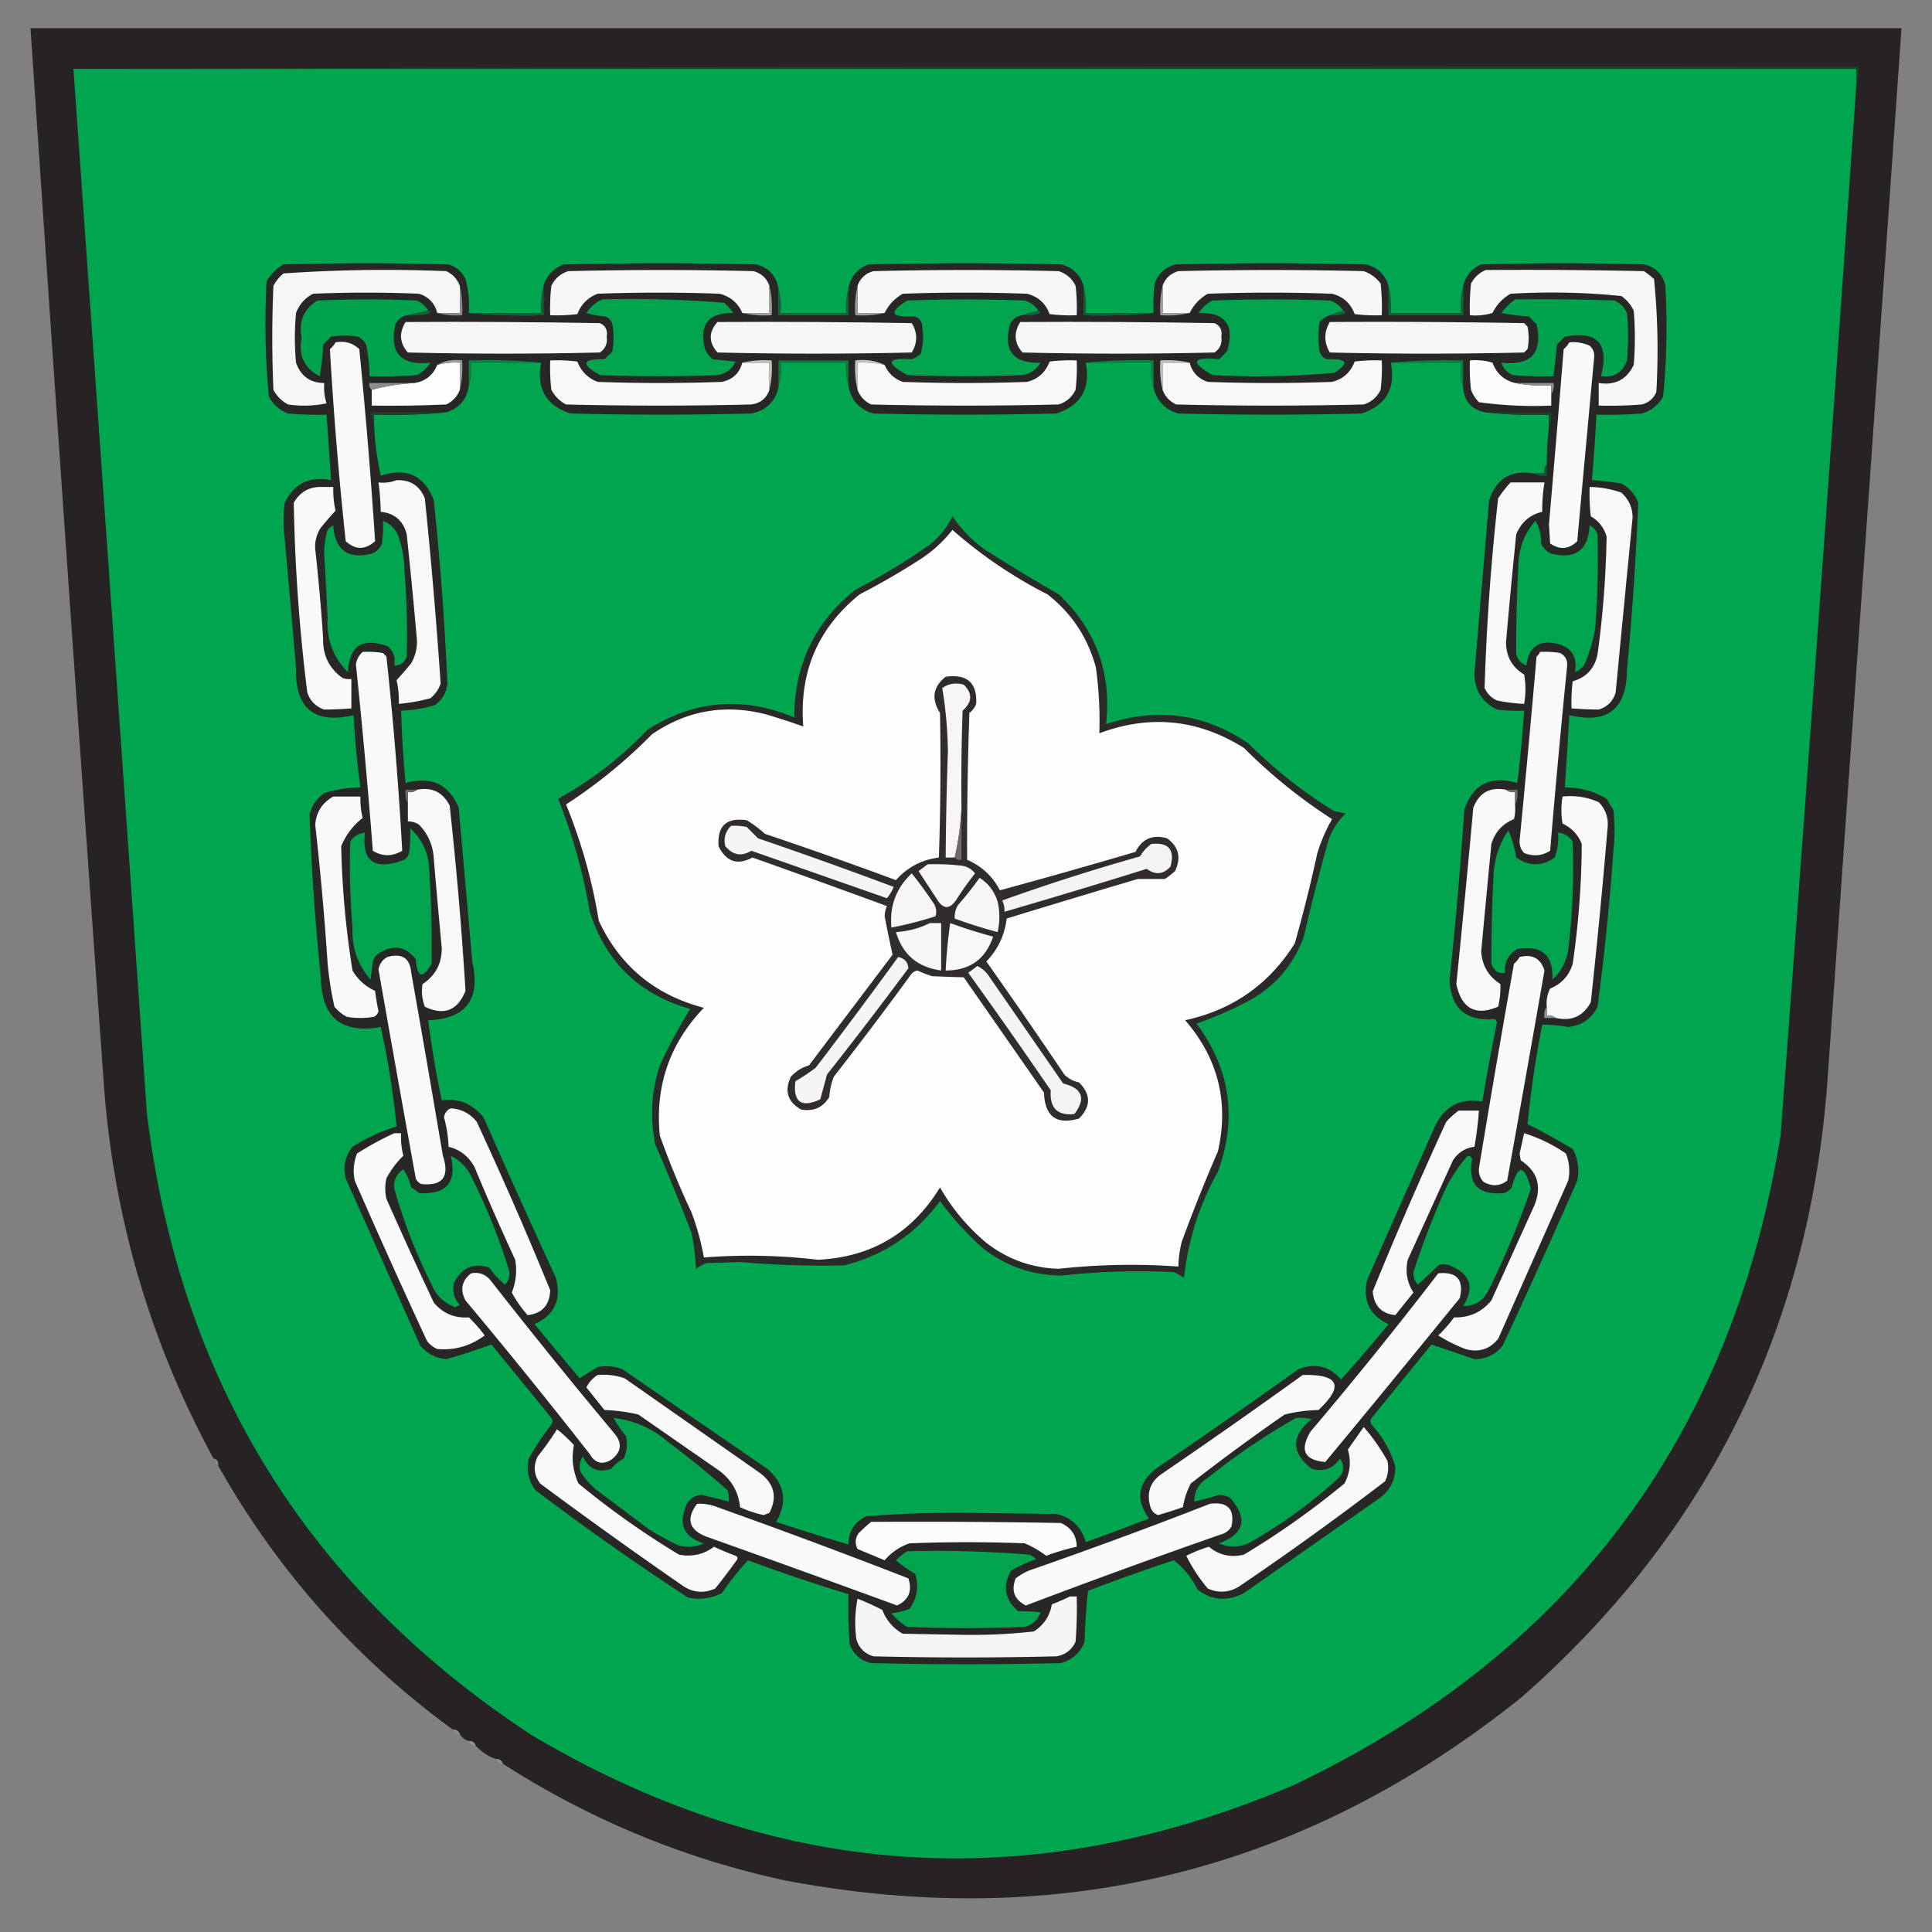 <svg xmlns="http://www.w3.org/2000/svg" width="855" height="855" style="shape-rendering:geometricPrecision;text-rendering:geometricPrecision;image-rendering:optimizeQuality;fill-rule:evenodd;clip-rule:evenodd"><rect width="100%" height="100%" fill="#808080" stroke="none"/><path style="opacity:1" fill="#272324" d="M222.5 780.5c-.473-1.406-1.473-2.073-3-2-3.525-1.259-6.525-3.259-9-6-.473-1.406-1.473-2.073-3-2-1.73-.526-3.064-1.526-4-3-.473-1.406-1.473-2.073-3-2-43.204-31.53-77.871-70.53-104-117 .215-1.679-.452-2.679-2-3-27.97-51.423-44.137-106.423-48.5-165a110322.734 110322.734 0 0 1-32.5-468h828a756733.824 756733.824 0 0 1-32.5 462c-7.231 111.288-52.398 203.454-135.5 276.5-96.215 77.303-205.215 104.303-327 81-44.562-9.793-85.895-26.959-124-51.5z"/><path style="opacity:1" fill="#1a412c" d="M32.5 30.5c263.166-1 526.499-1.333 790-1 .306 2.885-.027 5.552-1 8v-7h-789z"/><path style="opacity:1" fill="#00a54f" d="M32.5 30.5h789v7a76250.475 76250.475 0 0 1-33.5 465C766.347 636.128 694.513 731.961 572.5 790c-116.083 49.631-228.417 42.298-337-22C136.194 702.969 79.36 611.136 65 492.5a398781.714 398781.714 0 0 0-32.5-462z"/><path style="opacity:1" fill="#282726" d="M207.5 138.5c10.821.995 21.821 1.328 33 1v-13c1.421-4.59 4.421-7.756 9-9.5 28.333-.667 56.667-.667 85 0 5.585 1.417 8.919 4.917 10 10.5v12h31v-12c1.012-5.18 4.012-8.68 9-10.5 28.333-.667 56.667-.667 85 0 5.148 1.316 8.482 4.483 10 9.5v13c10.514.328 20.847-.006 31-1a84.902 84.902 0 0 1 .5-13c1.627-4.562 4.794-7.395 9.5-8.5 28-.667 56-.667 84 0 5.148 1.316 8.482 4.483 10 9.5v13h33v-13c1.136-4.428 3.802-7.595 8-9.5 24-.667 48-.667 72 0 5.14 1.14 8.307 4.306 9.5 9.5.939 16.387.606 32.72-1 49-2.087 3.802-5.254 6.302-9.5 7.5-6.658.5-13.325.666-20 .5a848.62 848.62 0 0 1-2 29c4.353.265 8.687.765 13 1.5 3.558 1.892 6.058 4.725 7.5 8.5a1378.253 1378.253 0 0 1-5 74c-.119 17.313-8.619 23.979-25.5 20a2825.828 2825.828 0 0 1-2 32c6.703-.026 12.87 1.641 18.5 5l3 5c.667 6 .667 12 0 18a1128.137 1128.137 0 0 1-7 69c-2.708 5.379-7.041 8.379-13 9a59.734 59.734 0 0 0-11.5-1 466.648 466.648 0 0 0-6.5 44 287.046 287.046 0 0 1 20 11c2.374 4.394 3.041 9.06 2 14a3583.743 3583.743 0 0 1-33 73c-3.185 4.008-7.351 6.008-12.5 6a3037.86 3037.86 0 0 0-19-6.5L607 627.5c-.667 1-.667 2 0 3 4.964 5.438 8.464 11.605 10.5 18.5.064 5.872-2.269 10.538-7 14l-60 42c-7.294 3.82-14.128 3.32-20.5-1.5-2.585-5.227-6.085-9.56-10.5-13a857.796 857.796 0 0 0-38 13.5 264.501 264.501 0 0 0-1.5 22.5c-1.927 4.928-5.427 8.094-10.5 9.5-28 .667-56 .667-84 0-4.706-1.105-7.873-3.938-9.5-8.5a242.43 242.43 0 0 1-.5-22 794.566 794.566 0 0 1-44.5-15 122.83 122.83 0 0 0-11.5 14.5c-4.732 2.401-9.732 3.068-15 2a1189.18 1189.18 0 0 1-67.5-47.5c-3.109-4.185-4.109-8.852-3-14a113.627 113.627 0 0 1 10-15c.667-1 .667-2 0-3L217.5 595a269.773 269.773 0 0 1-20 6.5c-4.619-.443-8.452-2.443-11.5-6l-33-74c-1.242-5.194-.242-9.86 3-14a81.011 81.011 0 0 1 19.5-9 377.584 377.584 0 0 0-7-44c-17.421 3.082-26.254-4.251-26.5-22a1031.07 1031.07 0 0 1-5-72c.998-3.993 3.165-7.159 6.5-9.5a54.805 54.805 0 0 1 16-2.5 388.073 388.073 0 0 1-3-32c-17.444 4.015-25.944-2.985-25.5-21a9838.506 9838.506 0 0 0-5-57 64.218 64.218 0 0 1 0-16c4.193-8.512 11.026-11.846 20.5-10a2529.442 2529.442 0 0 0-2-29 145.053 145.053 0 0 1-17-.5c-3.775-1.442-6.608-3.942-8.5-7.5a336.252 336.252 0 0 1-1-51 20.231 20.231 0 0 1 7.5-7.5c24.333-.667 48.667-.667 73 0 3.437 1.105 5.937 3.272 7.5 6.5a45.902 45.902 0 0 1 1.5 15z"/><path style="opacity:1" fill="#f6f6f6" d="M203.5 126.5v12h-10c-1.085-4.254-3.752-7.087-8-8.5a552.224 552.224 0 0 0-47 0c-3.558 1.892-6.058 4.725-7.5 8.5a121.19 121.19 0 0 0 0 22c2.116 5.962 6.283 8.962 12.5 9a23.832 23.832 0 0 0 1 9 48.73 48.73 0 0 1-17 .5c-2.833-1.5-5-3.667-6.5-6.5a528.986 528.986 0 0 1 0-46 17.842 17.842 0 0 1 4.5-5.5 658.105 658.105 0 0 1 72-1c2.909 1.406 4.909 3.572 6 6.5z"/><path style="opacity:1" fill="#f7f7f7" d="M340.5 126.5v12h-12c-1.918-4.412-5.251-7.246-10-8.5-18-.667-36-.667-54 0-4.333 1.667-7.333 4.667-9 9a72.367 72.367 0 0 1-12 .5 84.902 84.902 0 0 1 .5-13c1.563-3.228 4.063-5.395 7.5-6.5a1680.41 1680.41 0 0 1 82 0c3.508 1.012 5.842 3.178 7 6.5zM391.5 138.5h-12v-12c1.158-3.322 3.492-5.488 7-6.5a1680.41 1680.41 0 0 1 82 0c3.437 1.105 5.937 3.272 7.5 6.5.499 4.321.666 8.654.5 13a72.367 72.367 0 0 1-12-.5c-1.762-4.763-5.096-7.763-10-9a756.122 756.122 0 0 0-55 0c-3.57 2.068-6.237 4.901-8 8.5zM526.5 138.5h-12v-12c1.158-3.322 3.492-5.488 7-6.5a1680.41 1680.41 0 0 1 82 0c3.062 1.061 5.562 2.894 7.5 5.5.499 4.655.666 9.321.5 14a72.367 72.367 0 0 1-12-.5c-1.762-4.763-5.096-7.763-10-9a756.122 756.122 0 0 0-55 0c-3.57 2.068-6.237 4.901-8 8.5zM657.5 119.5c23.336-.167 46.669 0 70 .5a36.078 36.078 0 0 1 4.5 3.5 319.884 319.884 0 0 1 1 50c-1.26 2.928-3.427 4.761-6.5 5.5-6.325.5-12.658.666-19 .5v-10c7.24 1.131 12.406-1.535 15.5-8 .667-8 .667-16 0-24-1.25-2.671-3.083-4.837-5.5-6.5a307.35 307.35 0 0 0-49-1c-3.526 2.026-6.193 4.859-8 8.5a25.879 25.879 0 0 1-10 1 98.432 98.432 0 0 1 .5-14c1.494-2.814 3.66-4.814 6.5-6z"/><path style="opacity:1" fill="#01a24e" d="m189.5 137.5-9 2c-2.519.348-4.353 1.681-5.5 4-2.764 12.74 2.403 18.407 15.5 17a15.855 15.855 0 0 1-6 5.5c-6.992.5-13.992.666-21 .5a66.755 66.755 0 0 0-1.5-14c-.833-1.5-2-2.667-3.5-3.5-4-.667-8-.667-12 0l-3.5 3.5a100.292 100.292 0 0 1-1.5 14c-6.861-3.544-9.528-9.211-8-17-1.428-7.243.905-12.743 7-16.5a484.008 484.008 0 0 1 44 0c2.16.996 3.827 2.496 5 4.5z"/><path style="opacity:1" fill="#01a34f" d="M266.5 132.5c18.069-.46 36.069.04 54 1.5a25.513 25.513 0 0 1 4 4.5c-11.074-.091-15.24 5.242-12.5 16a11.532 11.532 0 0 0 3.5 4.5l10 1c-1.55 3.446-4.217 5.446-8 6a675.912 675.912 0 0 1-52 0c-8.62-4.918-7.953-7.251 2-7l3.5-3.5c.667-4 .667-8 0-12-.5-1.833-1.667-3-3.5-3.5a34.251 34.251 0 0 1-8-1.5c1.807-2.719 4.14-4.719 7-6zM459.5 137.5l-7 2c-2.519.348-4.353 1.681-5.5 4-3.085 11.745 1.415 17.412 13.5 17-1.793 3.066-4.46 4.9-8 5.5-17 .667-34 .667-51 0-9.776-5.43-9.109-7.764 2-7a12.403 12.403 0 0 0 4-2.5c1.106-4.277 1.272-8.61.5-13-.5-1.833-1.667-3-3.5-3.5-10.415.568-11.415-1.765-3-7a675.912 675.912 0 0 1 52 0c2.606.792 4.606 2.292 6 4.5zM594.5 137.5l-6 2a11.105 11.105 0 0 0-4.5 3 42.479 42.479 0 0 0 0 13c.5 1.833 1.667 3 3.5 3.5 8.781-.369 9.781 1.631 3 6a376.338 376.338 0 0 1-54 1c-9.957-5.795-8.957-8.128 3-7l3.5-3.5c3.552-11.604-.614-17.27-12.5-17a15.855 15.855 0 0 1 6-5.5 675.912 675.912 0 0 1 52 0c2.606.792 4.606 2.292 6 4.5z"/><path style="opacity:1" fill="#01a24e" d="M670.5 132.5c14.67-.167 29.337 0 44 .5 2.5 1.167 4.333 3 5.5 5.5.667 7 .667 14 0 21-1.861 5.362-5.695 7.696-11.5 7 3.744-14.417-1.589-20.251-16-17.5l-3.5 3.5a496.933 496.933 0 0 1-1.5 14 162.597 162.597 0 0 1-18-.5c-2.533-1.033-4.199-2.867-5-5.5 13.074 1.429 18.24-4.237 15.5-17l-3.5-3.5a74.086 74.086 0 0 1-12-1.5c1.715-2.382 3.715-4.382 6-6z"/><path style="opacity:1" fill="#126137" d="M189.5 137.5c.543.06.876.393 1 1a25.879 25.879 0 0 1-10 1l9-2z"/><path style="opacity:1" fill="#898788" d="M203.5 126.5c.985 4.134 1.318 8.468 1 13-3.871.315-7.538-.018-11-1h10v-12z"/><path style="opacity:1" fill="#155b35" d="M240.5 126.5v13c-11.179.328-22.179-.005-33-1h32c-.317-4.202.017-8.202 1-12z"/><path style="opacity:1" fill="#9d9b9c" d="M340.5 126.5c.985 4.134 1.318 8.468 1 13-4.532.318-8.866-.015-13-1h12v-12z"/><path style="opacity:1" fill="#126338" d="M344.5 127.5c.982 3.462 1.315 7.129 1 11h29c-.315-3.871.018-7.538 1-11v12h-31v-12z"/><path style="opacity:1" fill="#9d9b9c" d="M379.5 126.5v12h12c-4.134.985-8.468 1.318-13 1-.318-4.532.015-8.866 1-13z"/><path style="opacity:1" fill="#126137" d="M459.5 137.5c.543.06.876.393 1 1a16.873 16.873 0 0 1-8 1l7-2z"/><path style="opacity:1" fill="#155b35" d="M479.5 126.5c.983 3.798 1.317 7.798 1 12h30c-10.153.994-20.486 1.328-31 1v-13z"/><path style="opacity:1" fill="#9c9b9b" d="M514.5 126.5v12h12c-4.134.985-8.468 1.318-13 1-.318-4.532.015-8.866 1-13z"/><path style="opacity:1" fill="#116438" d="M594.5 137.5c.543.06.876.393 1 1a13.116 13.116 0 0 1-7 1l6-2z"/><path style="opacity:1" fill="#155c35" d="M614.5 126.5c.983 3.798 1.317 7.798 1 12h31c-.317-4.202.017-8.202 1-12v13h-33v-13z"/><path style="opacity:1" fill="#f6f6f6" d="M179.5 142.5c28.669-.167 57.335 0 86 .5 2.49 1.128 3.49 3.128 3 6 .419 2.981-.581 5.314-3 7-28.333.667-56.667.667-85 0-3.664-4.17-3.997-8.67-1-13.5zM317.5 142.5c28.669-.167 57.335 0 86 .5 2.606 4.267 2.606 8.601 0 13-28.667.667-57.333.667-86 0-3.959-4.499-3.959-8.999 0-13.5zM451.5 142.5c28.669-.167 57.335 0 86 .5 2.49 1.128 3.49 3.128 3 6 .419 2.981-.581 5.314-3 7-28.333.667-56.667.667-85 0-3.664-4.17-3.997-8.67-1-13.5z"/><path style="opacity:1" fill="#f7f6f6" d="M588.5 142.5c28.669-.167 57.335 0 86 .5l1.5 1.5a25.238 25.238 0 0 1 0 10l-1.5 1.5c-28.667.667-57.333.667-86 0-2.633-4.499-2.633-8.999 0-13.5z"/><path style="opacity:1" fill="#f9f9f9" d="M148.5 151.5c4.103-.731 7.603.269 10.5 3a2507.052 2507.052 0 0 1 7 85c-4.406 3.923-8.739 3.923-13 0a1711.12 1711.12 0 0 1-7-85 10.515 10.515 0 0 0 2.5-3z"/><path style="opacity:1" fill="#fafafa" d="M694.5 151.5c3.149-.289 6.149.211 9 1.5 1.48 1.299 2.146 2.966 2 5a40238.88 40238.88 0 0 0-7.5 81.5c-3.659 3.615-7.659 3.948-12 1l-.5-8.5c2.24-25.827 4.407-51.661 6.5-77.5a10.515 10.515 0 0 0 2.5-3z"/><path style="opacity:1" fill="#098343" d="M239.5 160.5h-31c.313 3.542-.021 6.875-1 10v-11c10.846-.328 21.513.006 32 1z"/><path style="opacity:1" fill="#0e783f" d="M375.5 170.5c-.979-3.125-1.313-6.458-1-10h-29c.315 3.871-.018 7.538-1 11v-12h31v11z"/><path style="opacity:1" fill="#098343" d="M480.5 160.5c9.819-.994 19.819-1.327 30-1v12c-.982-3.462-1.315-7.129-1-11h-29z"/><path style="opacity:1" fill="#0c7c41" d="M615.5 160.5c10.487-.994 21.154-1.328 32-1v12c-.982-3.462-1.315-7.129-1-11h-31z"/><path style="opacity:1" fill="#fdfdfd" d="M203.5 172.5c-1.091 2.928-3.091 5.094-6 6.5-10.995.5-21.995.667-33 .5v-7c6.101-1.649 12.435-2.649 19-3 4.808-.806 8.141-3.473 10-8 3.228-.914 6.561-1.247 10-1v12z"/><path style="opacity:1" fill="#9c9a9b" d="M203.5 172.5v-12c-3.439-.247-6.772.086-10 1 3.184-1.914 6.851-2.58 11-2 .318 4.532-.015 8.866-1 13z"/><path style="opacity:1" fill="#00a54f" d="M239.5 160.5c-2.21 11.425 2.123 18.925 13 22.5 26.667.667 53.333.667 80 0 6.48-1.314 10.48-5.147 12-11.5.982-3.462 1.315-7.129 1-11h29c-.313 3.542.021 6.875 1 10 .965 6.47 4.632 10.636 11 12.5 27 .667 54 .667 81 0 10.877-3.575 15.21-11.075 13-22.5h29c-.315 3.871.018 7.538 1 11 1.417 5.919 5.084 9.752 11 11.5 27 .667 54 .667 81 0 10.877-3.575 15.21-11.075 13-22.5h31c-.315 3.871.018 7.538 1 11 .543 6.21 3.877 9.876 10 11 9.152.994 18.485 1.327 28 1v5a160.278 160.278 0 0 0-1 17c-.934 1.068-1.268 2.401-1 4h-5c-9.905-1.604-16.405 2.396-19.5 12l-6.5 76.5c.037 7.41 3.37 12.743 10 16 3.986.499 7.986.666 12 .5a603.114 603.114 0 0 1-3 32c-11.89-3.417-19.724.583-23.5 12a1786.516 1786.516 0 0 1-6.5 75c.568 12.732 7.234 18.565 20 17.5.457.414.791.914 1 1.5a890.797 890.797 0 0 0-6.5 35c-9.675-1.661-16.675 2.006-21 11l-30 68c-1.977 9.093 1.189 15.593 9.5 19.5a747.389 747.389 0 0 1-21 24.5c-5.183-5.948-11.516-7.448-19-4.5a3255.771 3255.771 0 0 1-63 44c-8.015 6.437-9.015 13.771-3 22a1415.729 1415.729 0 0 1-28 10.5c-1.866-6.699-6.2-10.866-13-12.5l-40-.5a509.456 509.456 0 0 0-44 1.5c-5.356 2.509-8.023 6.676-8 12.5a888.041 888.041 0 0 1-32-10c5.12-9.003 3.787-16.837-4-23.5l-64-44c-3.572-1.405-7.239-1.738-11-1a332.342 332.342 0 0 0-8 5l-20-24c8.904-4.003 12.071-10.837 9.5-20.5a4782.11 4782.11 0 0 1-32-71c-5.029-6.085-11.196-8.585-18.5-7.5a437.89 437.89 0 0 1-6-35.5c16.757-.622 23.257-9.289 19.5-26l-6-68c-4.353-10.462-12.187-14.129-23.5-11a486.055 486.055 0 0 1-2-32 54.672 54.672 0 0 0 15-2.5c3.254-2.342 5.088-5.509 5.5-9.5a1353.757 1353.757 0 0 0-6-81c-4.149-11.014-11.982-14.68-23.5-11a127.77 127.77 0 0 1-3-24v-3c10.846.328 21.513-.006 32-1 5.846-1.851 9.18-5.851 10-12 .979-3.125 1.313-6.458 1-10h31z"/><path style="opacity:1" fill="#f8f8f8" d="M328.5 160.5h12v12c-1.267 3.757-3.934 5.924-8 6.5a1680.41 1680.41 0 0 1-82 0c-2.833-1.5-5-3.667-6.5-6.5a84.902 84.902 0 0 1-.5-13 72.367 72.367 0 0 1 12 .5c1.667 4.333 4.667 7.333 9 9 18.333.667 36.667.667 55 0 4.768-1.036 7.768-3.87 9-8.5z"/><path style="opacity:1" fill="#c1c0c0" d="M328.5 160.5c4.134-.985 8.468-1.318 13-1 .318 4.532-.015 8.866-1 13v-12h-12zM391.5 161.5c-3.9-.93-7.9-1.263-12-1v12c-.985-4.134-1.318-8.468-1-13 4.794-.597 9.127.07 13 2z"/><path style="opacity:1" fill="#f8f8f8" d="M379.5 172.5v-12c4.1-.263 8.1.07 12 1 1.554 3.623 4.221 6.123 8 7.5 18.333.667 36.667.667 55 0 4.904-1.237 8.238-4.237 10-9a72.367 72.367 0 0 1 12-.5 84.902 84.902 0 0 1-.5 13c-1.587 3.256-4.087 5.423-7.5 6.5a1721.64 1721.64 0 0 1-83 0c-2.909-1.406-4.909-3.572-6-6.5z"/><path style="opacity:1" fill="#c0bfbf" d="M526.5 160.5h-12v12c-.985-4.134-1.318-8.468-1-13 4.532-.318 8.866.015 13 1z"/><path style="opacity:1" fill="#f8f8f8" d="M514.5 172.5v-12h12c1.085 4.254 3.752 7.087 8 8.5 18.333.667 36.667.667 55 0 4.904-1.237 8.238-4.237 10-9a72.367 72.367 0 0 1 12-.5 84.902 84.902 0 0 1-.5 13c-1.587 3.256-4.087 5.423-7.5 6.5a1721.64 1721.64 0 0 1-83 0c-2.909-1.406-4.909-3.572-6-6.5z"/><path style="opacity:1" fill="#fbfbfb" d="M670.5 169.5c5.14.988 10.474 1.321 16 1v9a179.122 179.122 0 0 1-32-1.5 15.83 15.83 0 0 1-3.5-5.5 84.902 84.902 0 0 1-.5-13c3.398-.32 6.732.013 10 1 1.78 4.783 5.113 7.783 10 9z"/><path style="opacity:1" fill="#8e8c8d" d="M183.5 169.5c-6.565.351-12.899 1.351-19 3-.904-.709-1.237-1.709-1-3h20z"/><path style="opacity:1" fill="#918f90" d="M670.5 169.5h17c.284 1.915-.049 3.581-1 5v-4c-5.526.321-10.86-.012-16-1z"/><path style="opacity:1" fill="#1a442d" d="M197.5 182.5c-10.487.994-21.154 1.328-32 1v3c-.934-1.068-1.268-2.401-1-4h33z"/><path style="opacity:1" fill="#1a452d" d="M657.5 182.5h29c.295 2.235-.039 4.235-1 6v-5c-9.515.327-18.848-.006-28-1z"/><path style="opacity:1" fill="#195734" d="M684.5 205.5v5c-2.235.295-4.235-.039-6-1h5c-.268-1.599.066-2.932 1-4z"/><path style="opacity:1" fill="#f8f8f8" d="M175.5 212.5c6.061-.223 10.228 2.444 12.5 8a2319.489 2319.489 0 0 1 7 82c-.883 2.602-2.383 4.769-4.5 6.5a82.766 82.766 0 0 1-14 2.5 40.927 40.927 0 0 0-1-10.5c2.203-2.38 4.37-4.88 6.5-7.5 1.842-3.254 2.675-6.754 2.5-10.5a2740.478 2740.478 0 0 0-4.5-46.5c-1.538-6.041-5.371-9.375-11.5-10-.086-4.357-.42-8.69-1-13 2.885.306 5.552-.027 8-1z"/><path style="opacity:1" fill="#f9f9f9" d="M668.5 213.5h15a77.1 77.1 0 0 0-1 13c-5.487 1.313-9.32 4.647-11.5 10a3147.433 3147.433 0 0 0-4.5 47.5c-.052 6.4 2.614 11.234 8 14.5.774 4.292.774 8.625 0 13a74.058 74.058 0 0 1-12-1.5c-2.5-1.167-4.333-3-5.5-5.5a1037.766 1037.766 0 0 1 6-84 57.09 57.09 0 0 1 5.5-7zM141.5 215.5h6a40.927 40.927 0 0 0 1 10.5c-2.203 2.38-4.37 4.88-6.5 7.5-1.899 2.874-2.733 6.041-2.5 9.5a868.9 868.9 0 0 1 3.5 39.5c-.213 7.384 2.62 13.217 8.5 17.5a8.43 8.43 0 0 0 4 .5v13c-4.025.316-8.025.483-12 .5-3.719-1.263-6.219-3.763-7.5-7.5a784.562 784.562 0 0 1-6-84c2.589-4.538 6.422-6.871 11.5-7z"/><path style="opacity:1" fill="#f8f8f8" d="M703.5 215.5c4.816.08 9.483.914 14 2.5 3.296 2.925 4.963 6.592 5 11a36784.633 36784.633 0 0 0-7.5 77.5c-1.167 3.833-3.667 6.333-7.5 7.5a162.136 162.136 0 0 1-12-.5 72.367 72.367 0 0 1 .5-12c6.102-1.769 9.769-5.769 11-12a439.31 439.31 0 0 0 4-52c-1.149-3.984-3.482-6.984-7-9a84.902 84.902 0 0 1-.5-13z"/><path style="opacity:1" fill="#2a2b29" d="M421.5 228.5c3.763 5.598 8.43 10.432 14 14.5a824.257 824.257 0 0 0 33 20c16.498 15.584 23.498 34.751 21 57.5 22.462-7.598 43.462-4.764 63 8.5a205.42 205.42 0 0 0 38 30l5 1c-3.371 3.236-5.871 7.069-7.5 11.5a994.39 994.39 0 0 0-11 43c-4.574 12.575-12.741 22.075-24.5 28.5a167.28 167.28 0 0 1-23 10c14.955 20.059 18.122 41.893 9.5 65.5-8.231 14.69-13.231 30.357-15 47a29.517 29.517 0 0 0-4.5-2.5 307.21 307.21 0 0 0-49.5 1.5c-13.303-.071-25.136-4.238-35.5-12.5a135.382 135.382 0 0 1-18.5-20.5c-10.738 14.619-24.905 24.119-42.5 28.5-15.357.35-30.69-.15-46-1.5l-15 .5a29.517 29.517 0 0 0-4.5 2.5 97.754 97.754 0 0 0-2-16 990.376 990.376 0 0 0-16-39c-2.419-11.869-1.753-23.535 2-35a223.232 223.232 0 0 1 13.5-25c-22.533-6.366-37.366-20.7-44.5-43-2.915-17.289-7.581-33.956-14-50 14.701-8.11 27.868-18.276 39.5-30.5 20.609-13.166 42.276-15 65-5.5.051-23.265 9.051-42.098 27-56.5a275.155 275.155 0 0 0 33-20c4.331-3.484 7.664-7.651 10-12.5z"/><path style="opacity:1" fill="#00a44f" d="M169.5 230.5c2.928 1.091 5.094 3.091 6.5 6a47.627 47.627 0 0 1 3 16c1 12.658 1.333 25.325 1 38-.875 2.715-2.708 4.048-5.5 4 .625-3.47-.375-6.304-3-8.5-11.14-4.022-16.973-.188-17.5 11.5-6.556-6.538-9.556-14.538-9-24-.483-9.334-.983-18.668-1.5-28a34.482 34.482 0 0 1 1.5-11 7.248 7.248 0 0 1 2.5-2c.763 10.938 6.43 15.104 17 12.5 2.167-.833 3.667-2.333 4.5-4.5.498-3.317.665-6.65.5-10zM679.5 230.5c1.75 2.855 2.583 6.189 2.5 10 .93 2.052 2.43 3.552 4.5 4.5 10.69 2.656 16.357-1.511 17-12.5 1.697.864 2.863 2.197 3.5 4a401.872 401.872 0 0 1-1 41 64.894 64.894 0 0 1-5 17 13.92 13.92 0 0 1-4 3c1.148-6.56-1.352-10.727-7.5-12.5-8.237-2.05-12.904 1.116-14 9.5-2.368-.869-3.868-2.535-4.5-5a666.692 666.692 0 0 1 1-40c.268-7.32 2.768-13.654 7.5-19z"/><path style="opacity:1" fill="#fdfdfd" d="M421.5 234.5c12.751 11.235 26.751 20.735 42 28.5 10.777 8.371 17.943 19.204 21.5 32.5a170.558 170.558 0 0 1 1.5 29c22.449-8.374 43.782-6.207 64 6.5 11.941 11.95 24.941 22.45 39 31.5a74.739 74.739 0 0 0-6.5 15 675.035 675.035 0 0 1-10 40c-11.355 18.102-27.522 29.436-48.5 34 14.579 16.902 19.412 36.235 14.5 58a727.111 727.111 0 0 0-16 40 46.94 46.94 0 0 0-1.5 11 294.151 294.151 0 0 0-53 1c-11.933-.366-22.6-4.2-32-11.5-8.339-6.997-15.173-15.164-20.5-24.5-12.357 20.179-30.357 30.846-54 32a257.356 257.356 0 0 0-50.5-1 111.113 111.113 0 0 0-5.5-20 377.108 377.108 0 0 1-14-34c-2.162-21.839 4.338-40.673 19.5-56.5-21.615-5.628-37.115-18.462-46.5-38.5a236.543 236.543 0 0 0-14.5-51.5c13.736-8.889 26.403-19.222 38-31 15.195-10.474 31.862-13.474 50-9a320.73 320.73 0 0 1 17 5.5c-1.895-24.027 6.439-43.527 25-58.5a316.46 316.46 0 0 0 26-15 57.954 57.954 0 0 0 15-13.5z"/><path style="opacity:1" fill="#faf9f9" d="M160.5 288.5a40.914 40.914 0 0 1 9 .5l1.5 1.5a1633.4 1633.4 0 0 1 7 86c-4.399 2.606-8.733 2.606-13 0a3107.155 3107.155 0 0 0-7.5-82.5c.363-2.192 1.363-4.026 3-5.5z"/><path style="opacity:1" fill="#f9f9f9" d="M681.5 288.5a40.914 40.914 0 0 1 9 .5c2.333 1.333 3.333 3.333 3 6a5032.227 5032.227 0 0 0-7.5 81.5c-3.578 2.266-7.412 2.6-11.5 1-1.437-1.521-2.104-3.355-2-5.5a7602.386 7602.386 0 0 0 7.5-81.5c.717-.544 1.217-1.211 1.5-2z"/><path style="opacity:1" fill="#312d2e" d="M418.5 299.5c9.498-1.327 13.998 2.673 13.5 12a8.905 8.905 0 0 1-3 4 1691.495 1691.495 0 0 0-1 65c6.443 2.777 11.277 7.277 14.5 13.5a2939.764 2939.764 0 0 0 60-17c2.977-5.82 7.644-7.82 14-6 5.167 3.765 6.333 8.599 3.5 14.5a36.078 36.078 0 0 1-4.5 3.5h-12a5867.961 5867.961 0 0 0-58 17.5c-.901 7.392-3.901 13.725-9 19a2577.904 2577.904 0 0 1 34.5 50c1.8 1.817 3.966 2.984 6.5 3.5 5.333 5.333 5.333 10.667 0 16-9.944 2.925-15.11-.908-15.5-11.5l-35.5-51a784.206 784.206 0 0 1-14-.5 54.237 54.237 0 0 1-6.5-2.5c-1.261.259-2.261.926-3 2a1756.86 1756.86 0 0 1-34 45 29.927 29.927 0 0 0-2 9c-2.881 4.69-7.048 6.523-12.5 5.5-5.967-3.392-7.467-8.226-4.5-14.5 2.195-2.43 4.862-4.097 8-5l37-49a598.615 598.615 0 0 1-3.5-17c.051-1.6.384-3.1 1-4.5a4815.842 4815.842 0 0 0-59.5-21.5c-6.611 3.54-11.611 1.873-15-5-.672-8.992 3.494-12.825 12.5-11.5a51.705 51.705 0 0 1 8 6 2114.892 2114.892 0 0 1 58 20.5c5.107-5.719 11.44-9.053 19-10 .711-21.331.877-42.664.5-64-3.946-6.226-3.112-11.56 2.5-16z"/><path style="opacity:1" fill="#f6f6f6" d="M425.5 357.5c-.348 7.557-1.348 14.89-3 22h-4c.119-15.67.452-31.337 1-47-.155-9.561-.988-18.895-2.5-28 2.841-2.004 6.007-2.504 9.5-1.5 3.964 3.903 3.797 7.736-.5 11.5a924.222 924.222 0 0 0-.5 43z"/><path style="opacity:1" fill="#f8f8f8" d="M184.5 349.5c6.628-1.269 11.461 1.064 14.5 7a1699.196 1699.196 0 0 1 7 82c-3.533 8.769-9.533 11.102-18 7-1.213-3.268-1.546-6.601-1-10 5.703-3.735 8.536-9.069 8.5-16a4627.155 4627.155 0 0 1-3.5-39c-.226-6.02-2.393-11.186-6.5-15.5-1.525-1.009-3.192-1.509-5-1.5v-13c1.599.268 2.932-.066 4-1z"/><path style="opacity:1" fill="#f9f9f9" d="M666.5 349.5c1.068.934 2.401 1.268 4 1v6a18.453 18.453 0 0 1-.5 6c-5.065 2.067-8.399 5.733-10 11a15724.645 15724.645 0 0 0-4.5 47.5c.399 6.302 3.232 11.136 8.5 14.5a37.973 37.973 0 0 1-1 10c-9.988 4.252-16.155.919-18.5-10 2.642-25.98 5.142-51.98 7.5-78 2.549-6.693 7.383-9.36 14.5-8z"/><path style="opacity:1" fill="#6e6c6d" d="M666.5 349.5h5c.302 2.559-.032 4.893-1 7v-6c-1.599.268-2.932-.066-4-1z"/><path style="opacity:1" fill="#6f6c6d" d="M184.5 349.5c-1.068.934-2.401 1.268-4 1v5c-.961-1.765-1.295-3.765-1-6h5z"/><path style="opacity:1" fill="#f9f9f9" d="M147.5 352.5h12a35.98 35.98 0 0 0 1 9.5c-4.211 3.232-7.378 7.398-9.5 12.5a396.959 396.959 0 0 0 5 55c2.387 4.053 5.72 7.053 10 9a98.305 98.305 0 0 0 1.5 9c-.318 1.147-.984 1.981-2 2.5-4 .667-8 .667-12 0a17.842 17.842 0 0 1-5.5-4.5 149.014 149.014 0 0 1-3-19 1350.782 1350.782 0 0 0-5.5-61.5c.454-5.613 3.12-9.78 8-12.5zM688.5 450.5c-1.068-.934-2.401-1.268-4-1v-4c-.252-2.82.248-5.486 1.5-8 5.065-2.067 8.399-5.733 10-11a379.325 379.325 0 0 0 4-53c-1.637-4.137-4.47-7.137-8.5-9-.684-3.946-.684-7.946 0-12 5.605-.592 10.939.241 16 2.5 2.869 2.906 4.202 6.406 4 10.5a3086.784 3086.784 0 0 1-7.5 78c-3.319 6.24-8.485 8.574-15.5 7z"/><path style="opacity:1" fill="#f5f5f5" d="M323.5 365.5c2.357-.163 4.69.003 7 .5a346.61 346.61 0 0 0 5 5 2265.416 2265.416 0 0 1 60 21.5 18.924 18.924 0 0 1-3 5l-60-21c-4.283 2.643-8.116 1.976-11.5-2-.869-3.493-.036-6.493 2.5-9z"/><path style="opacity:1" fill="#01a34f" d="M667.5 367.5c1.637 3.641 2.803 7.641 3.5 12 5.734 3.94 11.401 3.94 17 0 1.337-3.526 1.837-7.192 1.5-11 2.763.244 4.929 1.577 6.5 4a305.364 305.364 0 0 1-2 48c-.833 5.188-3.167 9.521-7 13 .479-10.849-4.687-15.349-15.5-13.5-3.992 2.336-5.825 5.836-5.5 10.5-2.865.541-4.865-.793-6-4a742.808 742.808 0 0 1 1-40c.491-6.974 2.657-13.307 6.5-19zM181.5 366.5c5.504 5.017 8.337 11.35 8.5 19a537.844 537.844 0 0 1 1 41c-3.976 6.97-6.309 6.303-7-2-4.552-5.841-10.052-6.674-16.5-2.5a6.978 6.978 0 0 0-2.5 3.5l-1 8c-5.711-6.512-8.378-14.179-8-23a328.811 328.811 0 0 1-1-38c1.571-2.423 3.737-3.756 6.5-4-1.411 12.404 3.922 16.571 16 12.5 1.833-.5 3-1.667 3.5-3.5.499-3.652.665-7.318.5-11z"/><path style="opacity:1" fill="#6d6a6b" d="M425.5 357.5v23c-1.291.237-2.291-.096-3-1 1.652-7.11 2.652-14.443 3-22z"/><path style="opacity:1" fill="#f4f4f4" d="M509.5 373.5c7.666-.832 10.499 2.502 8.5 10-3.19 3.505-6.69 3.838-10.5 1a3408.12 3408.12 0 0 1-63 19 9.108 9.108 0 0 0-1-5 928.545 928.545 0 0 1 61-19.5c1.343-2.232 3.01-4.066 5-5.5z"/><path style="opacity:1" fill="#f8f7f7" d="M410.5 382.5a98.432 98.432 0 0 1 14 .5c2.914.133 5.247 1.3 7 3.5a150.853 150.853 0 0 0-8.5 12c-2.755 3.866-5.421 3.866-8 0l-8.5-13a173.55 173.55 0 0 0 4-3z"/><path style="opacity:1" fill="#f6f6f6" d="M403.5 386.5a198.65 198.65 0 0 1 9.5 13c1.301 1.865 1.635 3.865 1 6a167.15 167.15 0 0 1-19.5 5c-.902-9.519 2.098-17.519 9-24zM433.5 388.5c3.879 2.403 6.546 5.903 8 10.5 1.006 4.478 1.006 8.978 0 13.5a219.547 219.547 0 0 1-19-6 10.098 10.098 0 0 1 1.5-6 159.201 159.201 0 0 0 9.5-12z"/><path style="opacity:1" fill="#f7f7f7" d="M411.5 408.5h5v21c-10.4-1.408-17.067-7.075-20-17 5.386-.336 10.386-1.67 15-4z"/><path style="opacity:1" fill="#f8f8f8" d="M420.5 408.5a219.547 219.547 0 0 0 19 6c-3.331 9.982-10.331 14.982-21 15a240.498 240.498 0 0 1 2-21z"/><path style="opacity:1" fill="#f9f9f9" d="M171.5 423.5c6.45-1.799 9.95.534 10.5 7 4.778 27.002 9.445 54.002 14 81 3.061 9.25-.106 13.416-9.5 12.5-1.167-.5-2-1.333-2.5-2.5a15765.859 15765.859 0 0 1-16.5-92.5c.507-2.545 1.841-4.379 4-5.5z"/><path style="opacity:1" fill="#fafafa" d="M672.5 423.5c5.683-1.331 9.349.669 11 6a17712.084 17712.084 0 0 1-16.5 93c-3.308 2.493-6.808 2.659-10.5.5-1.528-1.648-2.195-3.648-2-6a7454.91 7454.91 0 0 1 15.5-90.5 10.515 10.515 0 0 0 2.5-3z"/><path style="opacity:1" fill="#f5f5f5" d="M397.5 423.5c2.823.648 4.323 2.314 4.5 5a1937.183 1937.183 0 0 1-36 47l-3 11c-8.42 3.915-12.087 1.249-11-8a86.67 86.67 0 0 0 9-6 2517.074 2517.074 0 0 0 36.5-49z"/><path style="opacity:1" fill="#f5f4f4" d="M432.5 427.5c2.24 1.068 4.074 2.734 5.5 5l32.5 47c8.501 2.077 10.168 6.577 5 13.5-7.545.829-11.045-2.671-10.5-10.5a2817.51 2817.51 0 0 0-36.5-52 173.55 173.55 0 0 0 4-3z"/><path style="opacity:1" fill="#939192" d="M684.5 445.5v4c1.599-.268 2.932.066 4 1h-5c-.284-1.915.049-3.581 1-5z"/><path style="opacity:1" fill="#f9f9f9" d="M199.5 490.5c4.712.273 8.545 2.273 11.5 6a1753.76 1753.76 0 0 1 32.5 74.5c-.308 6.634-3.641 10.301-10 11a51.542 51.542 0 0 1-7-10c1.852-4.69 2.352-9.523 1.5-14.5a1117.592 1117.592 0 0 1-18-41c-2.565-4.743-6.398-7.743-11.5-9a55.171 55.171 0 0 0-2-13c.287-1.943 1.287-3.277 3-4zM645.5 491.5h9a153.571 153.571 0 0 1-2 16c-4.036.52-7.203 2.52-9.5 6l-20 44c-1.164 5.226-.331 10.059 2.5 14.5l-8 10c-6.126-.629-9.459-4.129-10-10.5a1855.025 1855.025 0 0 1 32.5-75 37.84 37.84 0 0 1 5.5-5z"/><path style="opacity:1" fill="#fafafa" d="M174.5 501.5h3a34.119 34.119 0 0 0 1 10c-2.981 2.836-5.481 6.169-7.5 10-.667 3-.667 6 0 9a1949.414 1949.414 0 0 0 21 46c4.045 4.771 9.212 6.937 15.5 6.5a62.744 62.744 0 0 1 7 8c-6.293 4.656-13.293 6.656-21 6a11.532 11.532 0 0 1-4.5-3.5 3381.414 3381.414 0 0 1-32-71c-.854-4.125-.52-8.125 1-12a133.32 133.32 0 0 1 16.5-9z"/><path style="opacity:1" fill="#f9f9f9" d="M674.5 501.5a67.995 67.995 0 0 1 18.5 9c1.52 3.875 1.854 7.875 1 12l-31 70c-3.788 4.653-8.622 6.153-14.5 4.5a69.749 69.749 0 0 1-12-6 62.744 62.744 0 0 0 7-8c6.768.192 12.268-2.308 16.5-7.5l19-42c3.461-8.431 1.461-15.097-6-20l-.5-3c.672-3.012 1.339-6.012 2-9z"/><path style="opacity:1" fill="#01a34f" d="M199.5 511.5c4.317 2.153 7.484 5.486 9.5 10a263.406 263.406 0 0 1 16.5 41.5c.104 2.145-.563 3.979-2 5.5a37.424 37.424 0 0 1-7-7.5c-6.83-2.238-11.996-.072-15.5 6.5-.979 3.795-.146 7.128 2.5 10l-2 1c-4.939-1.771-8.439-5.104-10.5-10a235.634 235.634 0 0 1-16.5-42.5c-.4-3.698.933-6.531 4-8.5 1.596 2.364 2.762 5.03 3.5 8a20.499 20.499 0 0 1 3.5 2.5c12.107.73 16.774-4.77 14-16.5zM649.5 511.5c.997-.03 1.664.47 2 1.5-2.004 11 2.662 16 14 15a6.978 6.978 0 0 0 3.5-2.5c2.798-10.39 5.631-10.223 8.5.5a369.73 369.73 0 0 1-18.5 44.5c-2.344 5.046-6.177 7.546-11.5 7.5 5.234-8.231 3.234-14.231-6-18-1.667-.667-3.333-.667-5 0a209.367 209.367 0 0 1-9 8.5c-1.437-1.521-2.104-3.355-2-5.5a358.045 358.045 0 0 1 14.5-37.5 67.952 67.952 0 0 1 9.5-14z"/><path style="opacity:1" fill="#fafafa" d="M208.5 563.5c3.47-.625 6.304.375 8.5 3a2674.274 2674.274 0 0 0 55 68c3.483 4.263 2.983 8.096-1.5 11.5-3.957 2.385-7.124 1.552-9.5-2.5a2674.274 2674.274 0 0 0-55-68c-2.489-4.743-1.655-8.743 2.5-12zM636.5 563.5c8.275-.794 11.442 2.873 9.5 11a9726.035 9726.035 0 0 1-59.5 72.5c-9.291-.806-11.457-5.306-6.5-13.5a1869.046 1869.046 0 0 0 56.5-70z"/><path style="opacity:1" fill="#f8f8f8" d="M264.5 608.5c4.137-.354 8.137.146 12 1.5l60 42c6.211 4.774 7.544 10.607 4 17.5l-2.5 1a48.61 48.61 0 0 1-10.5-3.5c-.644-6.618-3.644-11.951-9-16l-36-25a76.404 76.404 0 0 0-15-2l-8-10c1.192-2.355 2.859-4.188 5-5.5z"/><path style="opacity:1" fill="#f9f9f9" d="M576.5 608.5c16.066-.385 18.399 4.782 7 15.5a67.445 67.445 0 0 0-15 2 926.118 926.118 0 0 0-41.5 30.5 34.126 34.126 0 0 0-3.5 10.5 210.559 210.559 0 0 1-11 3.5c-1.853-.689-3.019-2.022-3.5-4-1.672-6.158.162-10.991 5.5-14.5a2968.507 2968.507 0 0 0 62-43.5z"/><path style="opacity:1" fill="#01a34e" d="M271.5 627.5c9.079 1.04 17.079 4.54 24 10.5a421.249 421.249 0 0 1 26.5 21.5 12.93 12.93 0 0 1 .5 5c-3.988-.995-7.988-1.995-12-3-2.771.256-4.938 1.59-6.5 4-4.018 8.876-1.518 14.709 7.5 17.5-3.472 1.58-7.138 1.913-11 1a121.345 121.345 0 0 1-13-7l-24-18a34.706 34.706 0 0 1-6.5-7.5c-.851-2.553-.518-4.886 1-7 2.451 5.589 6.617 7.422 12.5 5.5a17.842 17.842 0 0 1 5.5-4.5c1.483-3.202 1.817-6.536 1-10a55.157 55.157 0 0 1-5.5-8z"/><path style="opacity:1" fill="#01a34f" d="M573.5 627.5c2.357-.163 4.69.003 7 .5-9.179 7.493-9.179 14.826 0 22 5.235 1.466 9.401-.034 12.5-4.5 1.893 2.595 1.893 5.261 0 8a213.882 213.882 0 0 1-40.5 29.5c-4.425 1.871-8.758 1.871-13 0 11.172-4.181 12.839-10.848 5-20a10.413 10.413 0 0 0-5-1.5 102.563 102.563 0 0 1-11 3c-.004-4.529 1.996-8.029 6-10.5a301.16 301.16 0 0 1 39-26.5z"/><path style="opacity:1" fill="#f9f9f9" d="M246.5 632.5c2.558 2.05 5.058 4.383 7.5 7-1.165 5.847-.498 11.514 2 17a365.013 365.013 0 0 0 44.5 31.5c5.746 1.104 10.913-.063 15.5-3.5a118.507 118.507 0 0 0 9.5 4c1.021.502 1.188 1.168.5 2a272.332 272.332 0 0 1-9.5 12.5c-4.857 2.21-9.524 1.877-14-1a2244.431 2244.431 0 0 1-63.5-45.5c-2.753-3.833-3.086-7.833-1-12a123.166 123.166 0 0 0 8.5-12z"/><path style="opacity:1" fill="#f9f8f8" d="M603.5 631.5a89.832 89.832 0 0 1 10.5 15c.652 3.094.318 6.094-1 9a1394.624 1394.624 0 0 1-64.5 46.5c-4.506 2.814-9.173 3.147-14 1-3.858-4.596-7.025-9.429-9.5-14.5a65.488 65.488 0 0 1 10-4c4.498 3.743 9.665 4.909 15.5 3.5a365.013 365.013 0 0 0 44.5-31.5c2.517-4.815 3.017-9.815 1.5-15 2.359-3.351 4.692-6.685 7-10z"/><path style="opacity:1" fill="#8b898a" d="M94.5 645.5c1.548.321 2.215 1.321 2 3-.901-.79-1.568-1.79-2-3z"/><path style="opacity:1" fill="#fafafa" d="M308.5 665.5a21.341 21.341 0 0 1 9 1.5 3184.712 3184.712 0 0 1 84.5 31.5c1.825 5.578.158 9.578-5 12a9201.064 9201.064 0 0 0-84.5-30.5c-7.649-3.043-8.982-7.877-4-14.5zM535.5 665.5c7.828-1.007 10.994 2.326 9.5 10-1.008 1.759-2.508 2.926-4.5 3.5a3342.607 3342.607 0 0 0-86.5 31.5c-5.13-2.6-6.63-6.6-4.5-12a26.852 26.852 0 0 1 6-3.5 2266.69 2266.69 0 0 0 80-29.5z"/><path style="opacity:1" fill="#fcfcfc" d="M385.5 673.5c28.002-.167 56.002 0 84 .5 4.616 2.093 6.949 5.593 7 10.5a104.064 104.064 0 0 0-13.5 4 44.507 44.507 0 0 0-9.5-5.5c-17-.667-34-.667-51 0-4.401 1.526-8.068 4.026-11 7.5l-12-5c-1.224-2.398-1.058-4.731.5-7a81.338 81.338 0 0 1 5.5-5z"/><path style="opacity:1" fill="#01a34f" d="M401.5 686.5c18.069-.46 36.069.04 54 1.5a7.293 7.293 0 0 1 3 2 80.576 80.576 0 0 0-11 5c-3.908 6.666-2.908 12.666 3 18 3.417.025 6.75.192 10 .5-1.202 3.368-3.535 5.534-7 6.5a675.912 675.912 0 0 1-52 0 29.964 29.964 0 0 1-7-6 43.385 43.385 0 0 0 8-2c3.412-4.854 4.245-10.021 2.5-15.5a50.116 50.116 0 0 1-8.5-6 23.72 23.72 0 0 1 5-4z"/><path style="opacity:1" fill="#f5f5f5" d="M473.5 706.5h3c.166 6.675 0 13.342-.5 20-1.668 3.665-4.501 5.832-8.5 6.5-27 .667-54 .667-81 0-3.833-1.167-6.333-3.667-7.5-7.5a54.557 54.557 0 0 1 .5-18 114.196 114.196 0 0 1 11 5c1.721 4.557 4.721 8.057 9 10.5l27.5.5c10.236.13 20.403-.37 30.5-1.5 4.4-2.787 7.066-6.787 8-12a102.128 102.128 0 0 0 8-3.5z"/><path style="opacity:1" fill="#8d8a8b" d="M200.5 765.5c1.527-.073 2.527.594 3 2-1.527.073-2.527-.594-3-2z"/><path style="opacity:1" fill="#939091" d="M207.5 770.5c1.527-.073 2.527.594 3 2-1.527.073-2.527-.594-3-2z"/><path style="opacity:1" fill="#918f90" d="M219.5 778.5c1.527-.073 2.527.594 3 2-1.527.073-2.527-.594-3-2z"/></svg>